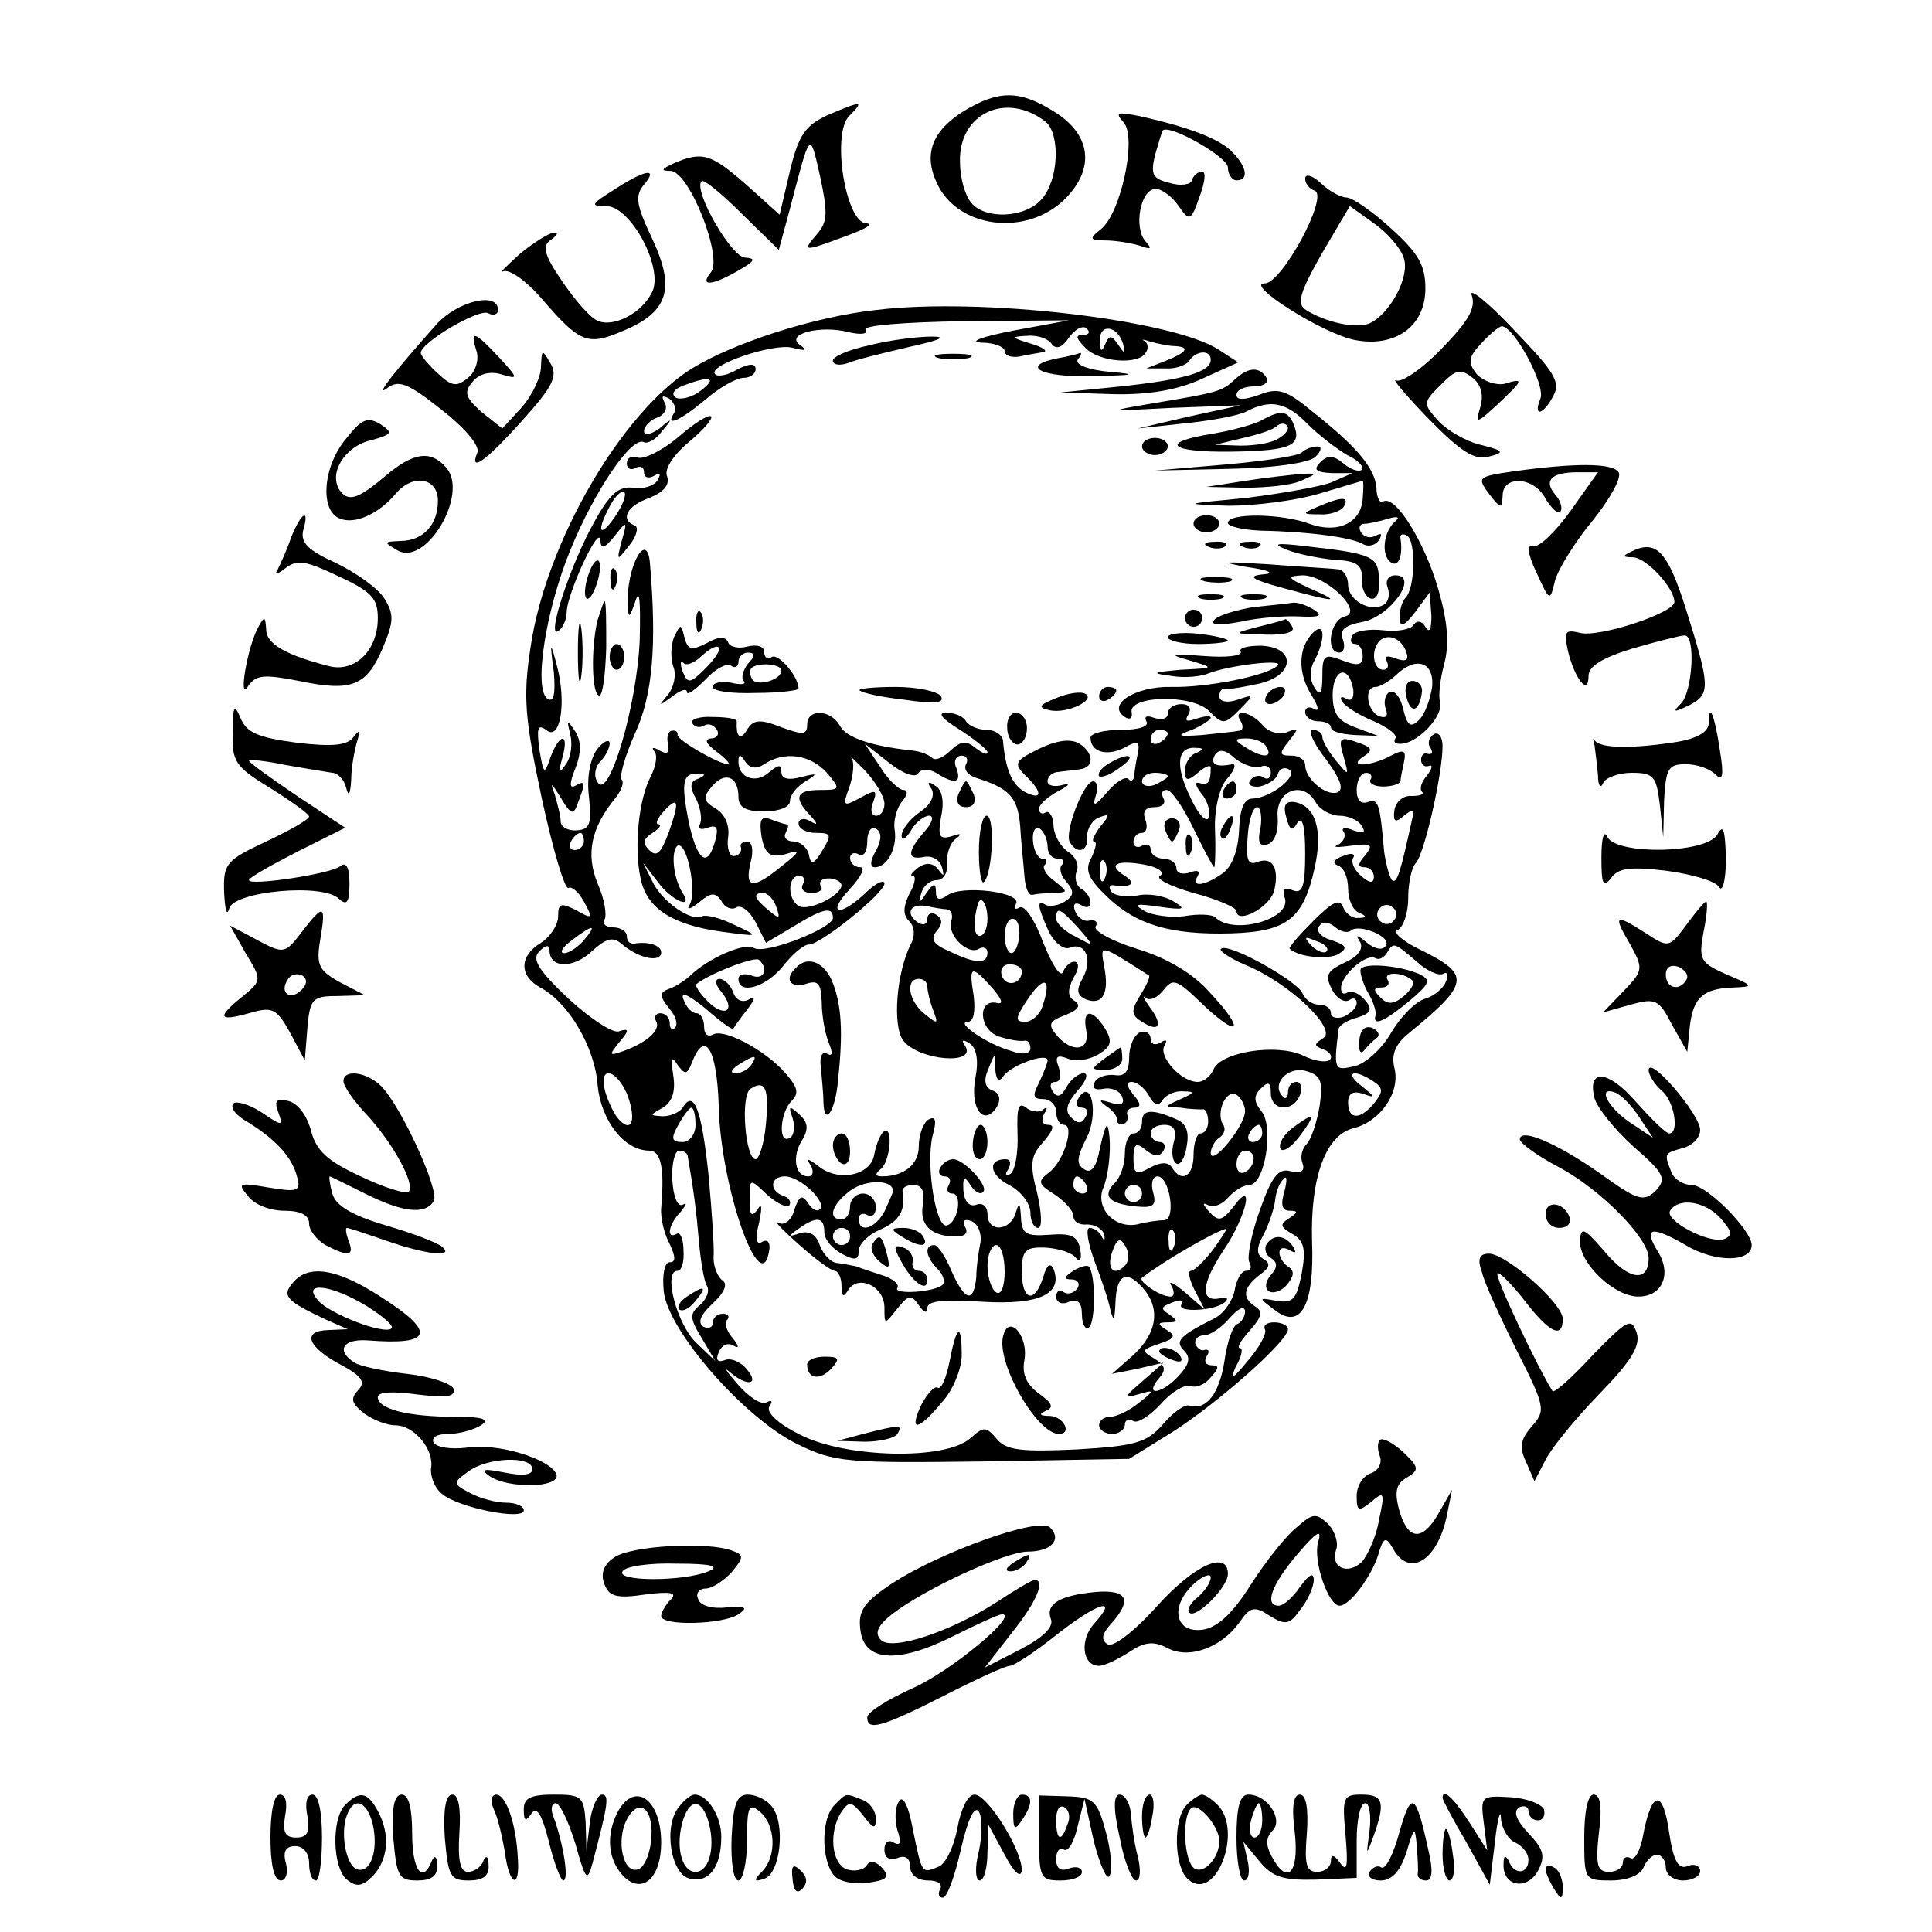 <?xml version="1.0" standalone="no"?>
<!DOCTYPE svg PUBLIC "-//W3C//DTD SVG 20010904//EN"
 "http://www.w3.org/TR/2001/REC-SVG-20010904/DTD/svg10.dtd">
<svg version="1.0" xmlns="http://www.w3.org/2000/svg"
 width="225pt" height="225pt" viewBox="0 0 225 225"
 preserveAspectRatio="xMidYMid meet">
<g transform="translate(0,225) scale(0.1,-0.1)"
fill="#000000" stroke="none">
<path d="M1123 2121 c-37 -23 -48 -50 -32 -84 24 -53 104 -63 149 -19 36 36
31 76 -14 103 -39 24 -63 24 -103 0z m95 -13 c17 -15 15 -68 -5 -90 -19 -22
-66 -24 -82 -4 -7 8 -13 29 -13 47 -2 57 54 83 100 47z"/>
<path d="M964 2116 c-26 -12 -34 -23 -44 -65 l-12 -51 -39 35 c-41 36 -51 39
-84 25 -15 -7 -16 -9 -4 -9 22 -1 61 -101 47 -118 -14 -17 1 -16 32 2 19 11
21 14 8 15 -16 0 -61 78 -51 89 2 3 23 -14 47 -38 l43 -42 13 48 c24 92 23 91
35 38 9 -42 9 -53 -3 -67 -18 -21 -18 -22 33 -3 22 8 33 14 24 15 -24 0 -41
104 -20 125 18 18 15 18 -25 1z"/>
<path d="M1309 2107 c15 -19 -4 -106 -27 -124 -14 -11 -13 -13 5 -13 12 0 30
-3 40 -6 14 -5 15 -4 7 5 -14 16 -6 61 12 61 7 0 19 -9 26 -19 13 -19 15 -19
25 10 6 16 8 29 3 29 -5 0 -10 -4 -12 -10 -1 -5 -13 -7 -26 -3 -20 5 -22 10
-17 32 4 14 8 27 9 29 8 8 76 -31 76 -43 0 -8 5 -15 10 -15 15 0 12 16 -5 33
-14 15 -50 29 -109 42 -25 5 -28 4 -17 -8z"/>
<path d="M715 2029 c-27 -17 -28 -19 -9 -19 29 0 68 -74 53 -101 -12 -24 -44
-40 -62 -33 -9 3 -27 24 -42 46 -22 32 -24 42 -13 49 7 5 9 9 3 8 -5 0 -23
-11 -40 -25 -16 -15 -25 -23 -19 -20 7 3 27 -11 45 -32 44 -51 53 -55 93 -38
54 22 63 49 36 107 -19 40 -21 51 -10 64 17 20 2 18 -35 -6z"/>
<path d="M1520 2042 c0 -6 5 -12 11 -14 17 -6 -38 -108 -58 -108 -25 0 68 -59
105 -66 47 -9 82 16 82 60 0 27 -8 41 -40 70 -22 20 -45 36 -52 36 -6 0 -20 7
-30 17 -10 9 -18 11 -18 5z m115 -93 c7 -22 -17 -66 -41 -76 -16 -6 -51 2 -73
16 -11 7 -8 19 18 65 l33 56 28 -20 c16 -11 32 -30 35 -41z"/>
<path d="M1714 1906 c5 -15 -4 -30 -35 -62 -23 -24 -47 -40 -53 -37 -6 3 11
-17 37 -44 38 -39 54 -49 70 -45 20 5 19 7 -9 14 -17 4 -39 17 -49 28 -18 20
-18 21 3 42 18 18 23 19 37 8 10 -8 13 -20 9 -34 -6 -20 -5 -20 20 3 31 29 31
31 8 24 -10 -2 -24 3 -32 11 -11 14 -10 20 5 36 10 11 21 20 24 20 14 0 51
-68 45 -84 -9 -22 3 -20 15 3 9 16 1 28 -46 77 -31 33 -53 50 -49 40z"/>
<path d="M509 1873 c-50 -56 -74 -87 -58 -75 13 10 24 6 63 -25 27 -21 45 -42
42 -50 -10 -24 9 -11 52 37 36 40 42 52 33 67 -10 17 -10 16 -11 -4 0 -12 -10
-33 -22 -47 l-23 -25 -24 19 c-19 17 -21 23 -11 35 8 10 21 13 34 9 20 -6 20
-5 -3 20 -29 31 -34 32 -26 7 3 -10 -1 -24 -10 -31 -13 -11 -19 -10 -35 5 -11
10 -20 21 -20 24 0 12 69 53 79 46 6 -3 11 -1 11 4 0 22 -47 10 -71 -16z"/>
<path d="M1020 1889 c-72 -8 -165 -38 -214 -68 -82 -51 -170 -202 -188 -324
-9 -58 -7 -83 13 -177 13 -60 27 -107 31 -104 4 2 12 -5 18 -16 11 -20 10 -21
-9 -10 -18 9 -21 8 -21 -7 0 -10 -9 -24 -20 -31 -25 -15 -26 -38 -1 -52 33
-17 64 -70 67 -114 4 -41 31 -76 60 -76 14 0 18 -21 14 -67 -1 -12 4 -31 10
-42 7 -15 7 -21 0 -21 -6 0 -9 -14 -7 -34 5 -46 94 -148 156 -178 43 -21 56
-22 216 -20 l170 3 50 31 c52 33 135 106 135 120 0 4 -7 8 -16 8 -8 0 -13 -3
-11 -8 3 -4 -6 -21 -20 -37 -17 -21 -21 -23 -14 -7 7 12 9 22 5 22 -4 0 1 9
12 21 14 16 15 22 5 28 -15 10 -13 22 7 37 11 8 12 13 3 18 -8 5 -8 13 1 29 6
12 12 30 13 39 1 10 5 21 10 25 4 5 4 -2 1 -14 -5 -16 -3 -23 6 -23 10 0 10
-2 -1 -9 -11 -7 -10 -10 4 -18 14 -8 16 -18 11 -46 -6 -30 -10 -35 -29 -32
-22 4 -22 4 -2 -11 30 -23 46 6 43 81 -2 74 16 123 48 131 32 8 55 42 48 70
-4 16 1 28 17 41 71 58 72 68 13 97 -21 10 -33 21 -26 23 6 3 12 19 12 37 0
18 4 36 9 41 10 11 31 104 31 136 0 11 -5 17 -10 14 -6 -4 -8 -11 -4 -16 3 -5
2 -8 -3 -7 -4 2 -8 -1 -8 -7 0 -5 4 -9 9 -7 5 2 4 -3 -2 -11 -7 -8 -9 -16 -6
-19 3 -3 -2 -5 -12 -5 -9 1 -18 -6 -20 -16 -2 -14 1 -16 11 -7 10 8 13 8 10
-2 -14 -64 -18 -78 -24 -73 -3 4 -7 19 -9 33 -5 58 -7 62 -19 58 -8 -3 -13 2
-13 14 0 11 5 20 11 20 5 0 8 -4 5 -8 -2 -4 4 -8 15 -8 10 0 19 3 20 6 0 3 2
13 4 22 3 14 0 16 -15 8 -24 -13 -52 -14 -32 -1 11 7 10 10 -3 15 -25 9 -27 8
-20 -16 6 -22 6 -22 -9 -4 -9 11 -16 23 -16 28 0 4 -5 8 -11 8 -6 0 0 -15 15
-34 17 -23 22 -36 13 -39 -13 -4 -37 16 -37 32 0 6 -7 11 -16 11 -14 0 -15 2
-3 17 12 15 12 16 -3 10 -9 -3 -22 1 -28 9 -14 16 -35 19 -25 4 3 -5 3 -11 -2
-11 -4 -1 -24 -3 -43 -5 -29 -2 -31 -1 -12 6 12 5 22 12 22 14 0 3 -7 2 -17
-1 -11 -4 -14 -3 -9 5 4 7 1 12 -8 12 -9 0 -16 -5 -16 -11 0 -6 -7 -8 -16 -5
-8 3 -12 2 -9 -4 4 -6 -9 -10 -29 -10 -20 0 -36 -4 -36 -9 0 -17 19 -22 39
-12 16 9 19 8 16 -7 -2 -9 -4 -21 -4 -26 -1 -5 -4 -7 -7 -3 -4 3 -15 -4 -25
-16 -14 -16 -17 -17 -13 -4 3 9 2 17 -3 17 -11 0 -34 -60 -27 -71 9 -15 22
-10 20 7 0 9 6 19 14 22 13 5 13 3 1 -11 -7 -10 -10 -17 -7 -17 4 0 2 -8 -3
-19 -8 -14 -4 -24 18 -45 34 -33 74 -45 145 -43 65 2 84 17 97 76 10 45 1 73
-24 77 -10 1 -13 -4 -9 -18 4 -15 7 -17 13 -6 6 8 9 -5 9 -36 0 -38 -3 -47
-14 -43 -10 4 -13 1 -10 -8 10 -25 -60 -45 -81 -23 -4 3 -19 4 -36 1 -16 -2
-37 1 -46 6 -14 8 -10 9 17 5 29 -4 32 -3 17 6 -11 7 -30 10 -43 7 -14 -2 -27
0 -30 5 -3 4 -2 8 3 7 20 -3 27 2 13 11 -21 13 -10 19 23 13 16 -3 24 -9 18
-13 -6 -3 11 -12 39 -20 27 -7 50 -17 50 -21 0 -16 39 4 44 24 6 26 -2 40 -20
33 -11 -4 -13 3 -11 29 1 19 6 35 11 35 4 0 6 -11 4 -24 -4 -17 -1 -23 9 -19
8 3 12 16 11 31 -3 31 29 44 44 18 5 -9 18 -16 28 -16 10 0 22 -5 26 -12 5 -8
2 -9 -10 -5 -9 4 -15 3 -11 -2 3 -5 -1 -12 -7 -15 -7 -3 0 -3 15 -1 24 3 27 2
17 -11 -9 -10 -9 -14 -1 -14 6 0 11 -5 11 -11 0 -8 -5 -8 -15 1 -8 7 -12 16
-9 21 3 5 -3 6 -12 2 -11 -4 -13 -8 -6 -11 7 -2 12 -14 12 -27 0 -13 6 -26 13
-28 9 -4 9 -6 -1 -6 -7 -1 -15 5 -18 13 -4 10 -13 5 -35 -17 -16 -16 -29 -31
-27 -32 11 -10 45 -13 57 -6 11 7 9 10 -8 16 -12 3 -19 11 -15 16 4 6 10 6 18
0 7 -6 15 -8 19 -5 9 9 48 -7 41 -17 -3 -6 -12 -5 -22 3 -12 10 -14 10 -8 1 4
-8 -2 -17 -18 -24 -21 -10 -23 -15 -15 -31 5 -10 14 -16 20 -13 5 4 9 2 9 -3
0 -6 -7 -12 -15 -16 -8 -3 -15 -1 -15 4 0 6 -6 10 -14 10 -8 0 -16 6 -19 13
-5 14 -87 60 -95 52 -3 -2 10 -11 29 -19 51 -21 107 -75 90 -85 -11 -7 -11 -9
0 -13 8 -3 11 -8 8 -12 -4 -4 -18 -2 -32 5 -31 14 -96 4 -104 -17 -3 -7 -11
-14 -18 -14 -20 0 -46 30 -39 42 4 7 2 8 -4 4 -7 -4 -12 -2 -12 4 0 7 -6 10
-12 8 -7 -3 -13 -16 -13 -29 0 -17 -5 -23 -17 -21 -9 1 -20 -2 -23 -8 -4 -7 0
-10 10 -8 10 2 20 -3 22 -10 3 -8 -2 -10 -14 -6 -13 4 -14 3 -5 -4 8 -5 13
-12 13 -16 -1 -3 2 -6 7 -5 4 1 6 5 5 10 -2 5 2 9 8 9 8 0 8 5 -1 15 -8 10 -9
15 -2 15 6 0 15 -7 20 -16 6 -11 11 -13 16 -5 4 6 15 11 24 10 14 0 13 -2 -3
-9 -20 -9 -20 -9 0 -10 11 -2 23 -2 26 -2 3 1 6 -6 6 -14 0 -8 -4 -14 -9 -14
-4 0 -8 -11 -8 -25 0 -25 -14 -33 -25 -15 -4 7 -13 7 -26 0 -16 -9 -19 -7 -19
11 0 17 3 19 14 10 10 -8 16 -9 21 -1 3 5 1 10 -4 10 -6 0 -11 5 -11 10 0 6 7
10 16 10 11 0 15 -6 11 -20 -3 -11 -2 -22 3 -25 4 -3 10 6 12 20 3 16 0 26
-11 31 -29 13 -41 12 -41 -2 0 -8 -4 -14 -10 -14 -5 0 -10 -10 -10 -23 0 -13
-5 -28 -12 -35 -15 -15 -6 -24 25 -27 20 -2 24 1 20 16 -3 10 -1 19 5 19 14 0
22 -50 8 -51 -6 0 -21 -2 -32 -5 -27 -5 -49 20 -39 43 7 17 10 54 5 71 -2 4
-5 -8 -9 -25 -4 -22 -10 -30 -18 -25 -10 6 -9 14 2 36 15 28 6 72 -9 47 -4 -6
-2 -11 4 -11 6 0 8 -5 4 -11 -4 -8 -9 -8 -17 0 -7 7 -5 16 8 31 10 11 13 20 7
20 -6 0 -15 -7 -20 -16 -6 -11 -11 -13 -16 -5 -4 6 -3 11 3 11 6 0 7 8 4 17
-5 13 -2 15 11 10 9 -4 25 -1 35 5 15 9 17 15 8 30 -15 24 -27 23 -22 -2 5
-24 -17 -27 -35 -5 -10 12 -8 16 11 23 15 6 18 11 11 16 -9 5 -9 13 -2 27 7
11 7 19 1 19 -5 0 -11 -6 -13 -12 -3 -7 -13 9 -23 34 -10 27 -22 45 -28 41 -5
-3 -7 -1 -4 4 9 14 -64 23 -80 10 -9 -6 -13 -5 -13 4 0 11 -3 11 -11 -1 -9
-13 -10 -13 -6 0 2 8 10 15 18 15 8 0 13 9 12 20 -1 11 4 24 10 28 8 6 6 7 -5
3 -14 -4 -16 0 -12 23 4 18 1 32 -7 36 -8 6 -10 4 -4 -4 4 -8 -1 -18 -14 -27
-12 -8 -21 -21 -21 -27 0 -7 5 -4 11 6 5 9 15 17 21 17 6 0 4 -8 -5 -18 -21
-24 -21 -34 -1 -30 10 2 19 -4 21 -12 3 -11 2 -11 -4 -3 -6 8 -14 9 -23 3 -8
-6 -11 -10 -7 -10 4 0 3 -9 -4 -21 -7 -15 -8 -24 0 -32 6 -6 7 -17 2 -26 -17
-33 -22 -96 -9 -113 18 -23 86 -29 72 -6 -5 7 -3 8 5 3 8 -5 11 -19 7 -40 -7
-36 10 -58 25 -34 5 9 3 16 -5 19 -9 3 -11 12 -5 25 8 20 8 20 8 0 1 -12 4
-16 9 -9 8 13 52 29 52 19 0 -3 -5 -15 -10 -26 -8 -15 -7 -19 5 -19 8 0 15 -7
15 -15 0 -8 4 -15 9 -15 13 0 0 -43 -18 -56 -13 -10 -12 -13 7 -25 12 -8 22
-19 22 -25 0 -7 7 -11 16 -10 9 0 18 -5 20 -12 1 -7 0 -8 -3 -2 -2 5 -9 10
-14 10 -5 0 -2 -17 5 -37 8 -21 17 -47 19 -58 4 -15 5 -13 6 7 1 33 12 40 31
19 22 -24 18 -53 -10 -79 l-25 -22 30 6 30 7 -25 -22 c-21 -18 -22 -20 -5 -15
20 6 20 5 1 -10 -11 -9 -26 -16 -33 -16 -7 0 -13 -4 -13 -10 0 -5 7 -10 15
-10 8 0 15 5 15 11 0 5 4 7 10 4 5 -3 19 6 32 20 12 14 28 23 34 21 7 -3 18 2
24 10 10 11 10 14 1 14 -7 0 -9 5 -6 10 4 6 3 9 -2 8 -4 -2 -9 2 -11 7 -1 6 4
10 11 10 6 0 20 9 29 20 10 11 17 15 18 8 0 -6 -4 -13 -9 -15 -5 -1 -12 -21
-15 -43 -6 -38 -21 -58 -41 -52 -5 2 -19 -8 -30 -21 -19 -22 -32 -26 -101 -30
-65 -3 -82 -1 -93 12 -13 15 -15 15 -31 1 -29 -26 -145 -23 -198 4 -26 13 -40
26 -36 33 4 6 3 8 -3 5 -6 -4 -21 6 -34 21 -13 15 -17 21 -9 14 20 -17 35 -15
20 3 -7 9 -19 14 -26 11 -8 -3 -11 0 -7 9 3 8 10 12 17 8 7 -4 7 -1 -1 9 -7 8
-10 18 -6 21 3 4 1 7 -5 7 -7 0 -12 -5 -12 -11 0 -5 -5 -7 -11 -4 -7 5 -3 14
11 27 14 13 18 23 11 27 -5 4 -10 15 -10 26 1 11 -2 55 -6 98 -8 75 -17 99
-30 77 -3 -5 -14 -10 -23 -10 -16 1 -16 1 0 10 11 7 15 19 12 38 -3 20 -2 23
5 12 9 -12 11 -12 17 3 15 39 29 15 31 -51 2 -95 50 -230 59 -167 1 8 -2 12
-8 9 -7 -5 -9 3 -4 22 4 19 3 24 -2 15 -7 -9 -9 -6 -9 12 0 25 0 25 20 6 11
-10 23 -16 26 -13 3 4 0 9 -6 11 -18 6 -16 23 1 23 18 0 49 -30 41 -38 -3 -4
-10 0 -14 7 -7 10 -10 9 -16 -8 -3 -12 -12 -19 -18 -15 -7 3 4 -8 23 -25 19
-17 38 -31 42 -31 4 0 8 -8 8 -17 0 -13 2 -15 8 -5 12 18 42 4 42 -21 0 -20 0
-20 15 -1 13 16 16 17 25 4 6 -9 10 -10 10 -3 0 8 19 10 64 7 66 -4 94 9 83
38 -4 8 -8 5 -12 -9 -10 -32 -25 -28 -25 6 0 25 4 29 28 28 15 -1 31 -6 35
-12 5 -6 7 -1 5 10 -3 16 -11 19 -36 17 -27 -2 -32 1 -33 20 -1 17 -2 19 -6 6
-6 -22 -33 -24 -33 -2 0 9 -6 14 -13 11 -8 -3 -14 4 -15 16 -1 17 1 18 8 7 5
-8 12 -12 15 -8 7 6 -22 38 -35 38 -5 0 -12 -4 -15 -10 -3 -5 -1 -10 5 -10 6
0 8 -4 5 -10 -3 -5 -2 -10 4 -10 12 0 7 -33 -6 -37 -13 -5 -25 70 -17 104 5
18 4 24 -5 19 -6 -4 -11 -18 -11 -31 0 -21 -17 -35 -43 -35 -8 0 -8 3 -2 8 6
4 10 17 11 30 1 26 -12 17 -18 -13 -4 -24 -42 -32 -65 -13 -12 9 -15 10 -9 1
4 -7 3 -13 -3 -13 -15 0 -19 23 -7 42 8 13 7 21 -3 30 -12 11 -13 10 -8 -4 3
-10 2 -20 -3 -23 -14 -9 -12 29 2 43 9 9 7 16 -8 33 -24 27 -72 52 -84 44 -6
-3 -10 1 -10 9 0 9 -4 16 -9 16 -5 0 -12 7 -15 16 -4 10 5 6 25 -10 17 -15 32
-26 33 -24 1 2 8 12 16 22 10 13 10 17 2 12 -7 -4 -15 -1 -18 8 -3 9 -11 16
-16 16 -6 0 -5 -7 2 -15 18 -22 4 -31 -16 -11 -9 9 -15 18 -13 20 15 12 69 33
73 28 12 -11 5 -24 -9 -18 -8 3 -15 1 -15 -4 0 -19 32 -10 52 15 11 14 24 25
30 25 14 0 88 60 88 71 0 5 -10 1 -22 -11 -31 -29 -46 -25 -18 5 13 14 18 25
12 25 -7 0 -12 5 -12 11 0 5 5 7 10 4 6 -3 10 3 10 15 0 12 5 18 10 15 7 -4 7
-13 0 -26 -7 -12 -7 -19 -1 -19 14 0 26 22 23 43 -2 10 2 25 8 33 7 8 8 14 2
14 -5 0 -18 12 -27 27 l-18 27 28 -22 c16 -13 31 -18 34 -13 4 6 12 6 21 1 22
-14 30 -12 24 5 -4 8 -1 15 6 15 6 0 8 -5 5 -10 -3 -6 2 -13 12 -16 38 -12 48
-22 51 -55 1 -19 4 -45 5 -59 1 -14 5 -24 10 -22 4 1 15 2 25 2 16 1 16 1 0
14 -10 7 -15 16 -11 19 3 4 2 7 -3 7 -5 0 -10 9 -11 20 -1 11 2 18 8 15 5 -4
9 -13 9 -21 0 -8 5 -14 12 -14 6 0 8 -3 5 -7 -4 -3 -2 -13 5 -20 9 -11 9 -16
-2 -23 -8 -5 -18 -6 -22 -4 -11 7 -10 -1 3 -30 6 -13 17 -22 24 -20 19 8 28
-13 16 -35 -8 -14 -7 -20 4 -25 19 -7 27 7 21 38 -5 27 -6 27 52 -10 2 -1 -3
-12 -10 -23 -11 -18 -11 -23 2 -31 20 -13 25 -4 9 17 -7 10 -9 15 -5 11 5 -4
14 0 21 9 11 14 15 13 45 -16 43 -41 51 -32 10 12 -20 23 -50 41 -86 52 -29 9
-51 21 -48 26 3 5 0 8 -7 7 -6 -2 -14 3 -17 11 -3 8 0 11 7 7 6 -4 11 -3 11 3
0 5 -5 13 -11 16 -6 4 -8 13 -5 21 3 7 -2 17 -10 22 -8 5 -16 18 -17 29 0 12
-5 19 -9 17 -4 -3 -8 -1 -8 4 0 5 10 14 23 21 12 6 14 9 5 7 -10 -3 -18 -1
-18 4 0 6 6 11 13 11 6 1 18 2 24 3 18 2 17 19 0 30 -10 6 -26 4 -47 -6 -28
-14 -30 -17 -16 -31 21 -20 20 -30 -1 -19 -15 9 -22 26 -25 60 -1 6 -9 12 -19
12 -10 0 -21 5 -24 10 -3 6 -14 10 -23 10 -11 0 -5 -7 16 -20 17 -11 32 -23
32 -26 0 -4 -6 -1 -14 5 -11 9 -17 8 -29 -3 -8 -8 -17 -12 -21 -9 -4 4 -14 8
-24 9 -47 5 -77 15 -84 29 -11 19 -38 20 -38 1 0 -12 -5 -12 -30 -3 -25 10
-33 9 -40 -3 -8 -13 -13 -8 -12 10 0 3 -12 5 -28 5 -16 1 -26 -3 -24 -7 3 -5
9 -6 14 -3 5 3 11 1 15 -5 3 -5 0 -10 -7 -10 -8 -1 -6 -6 6 -15 11 -8 17 -15
14 -15 -11 0 -59 28 -59 34 1 3 -2 6 -6 5 -5 0 -7 -7 -5 -16 2 -10 -1 -12 -10
-7 -7 4 -10 4 -6 -1 4 -4 2 -17 -4 -29 -14 -26 -20 -82 -12 -119 7 -35 37 -54
94 -62 45 -6 45 -6 15 8 -16 8 -33 12 -37 10 -13 -7 -47 17 -58 40 l-11 22 17
-22 c16 -22 42 -33 29 -13 -11 17 -14 49 -6 55 11 6 23 -54 14 -69 -4 -6 1 -5
11 3 14 12 19 12 26 2 4 -8 12 -11 17 -8 6 4 16 -4 23 -17 l12 -24 32 19 c34
21 46 24 46 10 0 -12 -79 -43 -92 -35 -10 7 -54 -12 -75 -33 -7 -6 -18 -13
-25 -15 -10 -4 -10 -8 1 -22 8 -9 11 -19 7 -23 -3 -3 -6 -1 -6 5 0 7 -5 12
-11 12 -5 0 -8 -4 -5 -9 6 -10 -10 -25 -38 -35 -17 -6 -17 -5 -5 10 12 14 12
17 0 13 -7 -3 -34 15 -59 38 -35 33 -43 46 -34 55 8 8 12 8 12 1 0 -21 28 -21
49 -1 18 16 25 18 37 7 20 -16 44 -20 44 -8 0 8 -15 13 -32 10 -5 0 -8 3 -8 9
0 5 -7 10 -16 10 -8 0 -13 4 -10 9 3 5 0 24 -8 42 -14 34 -8 65 21 100 7 9 10
18 7 21 -3 4 4 28 16 55 20 44 25 101 17 196 -3 42 -28 -3 -26 -48 1 -16 2
-15 9 5 5 16 6 -1 5 -45 -3 -76 -36 -188 -49 -166 -5 7 -3 18 3 24 6 6 11 16
11 21 0 6 -7 3 -15 -7 -8 -12 -12 -33 -9 -56 3 -30 1 -37 -14 -38 -10 -1 -19
4 -19 10 0 7 -4 21 -7 32 -6 15 -4 14 7 -4 12 -20 15 -21 20 -6 9 23 9 27 -3
20 -7 -4 -7 3 0 20 7 18 7 32 0 43 -10 15 -10 14 -6 -3 3 -11 1 -27 -5 -35 -8
-12 -9 -10 -4 8 8 29 -3 29 -14 0 -7 -21 -8 -20 -13 10 -3 24 -2 29 8 22 16
-14 24 30 13 73 -8 31 -9 31 -4 -6 2 -25 0 -35 -7 -31 -17 10 -3 102 26 173
28 69 72 134 86 126 4 -2 14 3 21 13 13 15 12 16 -3 3 -10 -7 -18 -9 -18 -3 0
5 7 13 16 16 8 3 12 11 8 17 -4 8 -3 9 5 5 6 -4 9 -12 6 -17 -11 -17 7 -9 37
16 16 14 36 25 44 25 8 0 14 5 14 10 0 7 -7 7 -21 0 -11 -7 -23 -9 -26 -6 -11
10 68 37 90 31 15 -4 18 -3 9 3 -19 13 24 24 57 15 14 -3 22 -2 19 3 -4 5 46
9 116 10 l121 1 -65 -12 c-36 -7 -53 -13 -37 -14 15 0 27 -5 27 -10 0 -5 8 -8
18 -6 9 2 22 4 27 5 6 1 -1 6 -15 10 -23 7 -23 8 -3 9 12 1 25 -4 28 -10 5 -6
12 -4 20 8 7 10 17 15 21 10 4 -4 2 -7 -5 -7 -9 0 -8 -4 3 -15 16 -17 62 -20
70 -6 4 5 3 11 -1 14 -5 2 -1 2 7 -1 8 -2 21 -5 28 -5 18 -1 15 -7 -10 -17
l-23 -9 22 0 c12 -1 25 4 28 9 8 12 25 13 25 1 0 -14 -30 -23 -105 -31 l-70
-7 61 -2 c42 -1 76 5 104 18 l42 19 -23 15 c-55 35 -278 61 -399 46z m288 -40
c3 -12 2 -12 -6 0 -8 11 -10 11 -15 0 -4 -10 -6 -8 -6 4 -1 21 21 18 27 -4z
m-492 -54 c-10 -8 -24 -11 -29 -8 -6 4 -2 10 9 14 31 12 40 9 20 -6z m544
-399 c0 -3 -4 -8 -10 -11 -5 -3 -10 -1 -10 4 0 6 5 11 10 11 6 0 10 -2 10 -4z
m115 -16 c8 -13 -5 -13 -25 0 -13 8 -13 10 2 10 9 0 20 -4 23 -10z m-445 -66
c0 -8 -4 -14 -10 -14 -5 0 -7 7 -3 16 5 14 3 15 -15 5 -20 -11 -21 -10 -13 12
5 14 6 29 3 34 -4 5 3 -2 16 -15 12 -13 22 -30 22 -38z m363 59 c-7 -2 -13
-12 -13 -20 0 -13 3 -13 15 -3 8 7 15 10 15 6 0 -17 -3 -21 -13 -18 -6 2 -5
-3 2 -12 7 -8 11 -21 9 -28 -3 -7 -13 4 -22 24 -18 37 -15 59 7 57 9 0 9 -2 0
-6z m75 -16 c6 3 12 0 12 -7 0 -6 -4 -9 -9 -5 -5 3 -12 1 -15 -4 -4 -5 2 -8
11 -7 9 2 19 8 21 14 2 7 8 9 13 6 12 -7 -20 -33 -42 -34 -10 0 -15 -11 -16
-37 -1 -23 -8 -42 -19 -50 -21 -15 -38 -17 -29 -3 3 6 -1 7 -9 4 -9 -3 -16 -1
-16 5 0 6 -7 11 -15 11 -8 0 -15 5 -15 11 0 5 -4 7 -10 4 -5 -3 -10 -1 -10 4
0 6 4 11 10 11 5 0 7 7 4 15 -4 10 0 15 11 15 9 0 13 5 10 10 -3 6 -2 10 4 10
5 0 19 -20 31 -45 12 -25 23 -45 24 -45 1 0 2 19 1 43 -1 24 5 50 14 60 9 10
11 18 6 17 -19 -4 -26 0 -20 11 5 7 12 6 23 -4 10 -8 23 -12 30 -10z m-578 3
c24 16 54 11 73 -10 16 -19 16 -20 -8 -20 -28 0 -31 -9 -12 -29 10 -11 10 -13
0 -7 -7 4 -13 2 -13 -3 0 -6 9 -11 20 -11 18 0 19 -2 8 -20 -10 -17 -14 -18
-16 -5 -2 8 -10 15 -18 15 -8 0 -12 5 -9 10 3 6 4 10 1 10 -2 0 -11 3 -19 6
-11 4 -13 -1 -10 -21 4 -20 10 -24 27 -20 19 6 19 4 -4 -14 -33 -27 -43 -26
-36 4 4 14 2 25 -4 25 -5 0 -9 -3 -7 -7 1 -5 -2 -9 -8 -10 -5 -1 -9 9 -7 22 2
14 -4 27 -14 33 -15 9 -16 13 -5 26 15 18 31 12 31 -12 0 -12 8 -17 30 -17 17
0 30 5 30 12 0 7 8 17 18 23 15 9 14 10 -5 5 -15 -4 -23 -2 -23 6 0 9 -3 9
-15 -1 -15 -13 -35 -6 -35 13 0 9 2 9 8 0 5 -8 13 -9 22 -3z m-77 -17 c-10 -3
-10 -10 -2 -24 5 -11 7 -24 4 -29 -3 -5 1 -7 9 -4 11 4 13 0 9 -15 -9 -33 -21
-24 -31 22 -9 46 -7 57 11 56 9 0 9 -2 0 -6z m547 3 c0 -2 -7 -6 -15 -10 -8
-3 -15 -1 -15 4 0 6 7 10 15 10 8 0 15 -2 15 -4z m-581 -65 c-9 -24 -14 -30
-23 -21 -8 8 -7 13 4 20 8 5 11 10 7 10 -4 0 -2 6 5 14 18 20 20 14 7 -23z
m-99 -11 c0 -5 -5 -10 -11 -10 -5 0 -7 5 -4 10 3 6 8 10 11 10 2 0 4 -4 4 -10z
m607 -42 c-3 -8 -6 -5 -6 6 -1 11 2 17 5 13 3 -3 4 -12 1 -19z m-352 -8 c-3
-5 1 -10 10 -10 9 0 14 4 11 8 -3 5 1 9 9 9 8 0 15 -4 15 -8 0 -12 -39 -31
-50 -24 -13 8 -13 35 1 35 5 0 7 -4 4 -10z m-31 -26 c5 -14 4 -15 -9 -4 -17
14 -19 20 -6 20 5 0 12 -7 15 -16z m199 -3 c5 -1 7 -7 5 -13 -6 -16 19 -41 32
-33 5 3 10 1 10 -4 0 -14 -13 -14 -44 1 -19 8 -23 14 -15 24 7 8 7 14 -1 19
-5 3 -10 1 -10 -5 0 -6 -4 -8 -10 -5 -16 10 -11 23 8 20 9 -2 21 -4 25 -4z
m47 -11 c0 -11 -4 -20 -9 -20 -7 0 -8 17 -2 38 4 10 11 -2 11 -18z m474 -1
c-3 -5 -10 -7 -15 -3 -5 3 -7 10 -3 15 3 5 10 7 15 3 5 -3 7 -10 3 -15z m-368
-10 c19 -22 19 -22 -3 -10 -13 6 -23 16 -23 21 0 15 5 12 26 -11z m-69 -9 c-1
-11 -5 -20 -9 -20 -4 0 -8 9 -8 20 0 11 4 20 9 20 6 0 9 -9 8 -20z m-507 -5
c-7 -8 -17 -15 -23 -15 -6 0 -2 7 9 15 25 19 30 19 14 0z m865 -13 c-3 -3 -11
0 -18 7 -9 10 -8 11 6 5 10 -3 15 -9 12 -12z m105 -12 c12 -11 26 -17 31 -14
5 3 6 -2 3 -9 -3 -8 -14 -17 -24 -20 -11 -3 -29 -21 -40 -40 -11 -19 -31 -37
-44 -39 -22 -5 -23 -4 -17 44 1 4 10 10 22 13 16 5 18 10 8 21 -6 7 -15 11
-20 8 -5 -3 -8 0 -7 8 4 16 30 38 40 32 4 -2 9 0 13 6 8 13 8 13 35 -10z
m-460 -11 c0 -15 -18 -19 -23 -6 -3 8 1 14 9 14 8 0 14 -4 14 -8z m-34 -20
c11 -13 13 -19 5 -17 -23 5 -21 -31 2 -39 12 -4 25 -6 30 -5 4 1 7 -3 7 -9 0
-6 -9 -8 -22 -3 -29 8 -66 34 -51 34 7 0 9 12 7 30 -6 36 -3 37 22 9z m-76 2
c0 -5 3 -18 7 -28 6 -16 5 -16 -10 -4 -19 15 -23 41 -7 41 6 0 10 -4 10 -9z
m135 -20 c-3 -12 -13 -21 -21 -21 -12 0 -12 4 2 25 19 29 29 27 19 -4z m-340
-71 c-3 -5 -12 -10 -18 -10 -7 0 -6 4 3 10 19 12 23 12 15 0z m662 -47 c-3
-19 -10 -40 -15 -45 -6 -6 -8 -16 -5 -23 3 -9 -2 -12 -14 -9 -14 4 -22 -6 -36
-46 -10 -28 -15 -55 -12 -60 3 -6 2 -10 -4 -10 -5 0 -11 -10 -13 -22 -2 -12
-12 -27 -23 -33 -42 -21 -47 -27 -36 -38 8 -8 6 -16 -6 -29 -19 -21 -41 -25
-24 -4 10 11 8 16 -5 24 -15 9 -15 10 6 17 18 6 20 9 9 16 -12 7 -11 9 1 9 12
0 12 2 2 9 -11 7 -10 9 3 14 9 4 14 3 11 -2 -7 -10 40 -8 51 3 4 4 2 6 -6 4
-24 -5 -22 17 4 56 27 40 37 86 11 50 -13 -16 -17 -17 -28 -5 -7 8 -8 11 -2 8
7 -4 17 0 24 8 7 8 18 15 25 15 18 0 29 68 14 86 -9 11 -9 18 -1 26 9 9 12 8
12 -5 0 -21 26 -23 34 -2 3 8 1 15 -4 15 -6 0 -10 -5 -10 -12 0 -6 -3 -9 -6
-5 -14 14 5 35 26 30 18 -5 21 -11 17 -40z m-806 11 c10 -28 5 -44 -10 -28 -5
5 -12 19 -16 32 -9 32 13 28 26 -4z m868 17 c12 -8 12 -12 2 -25 -17 -21 -31
-20 -31 0 0 11 6 14 18 10 14 -5 14 -4 -2 9 -21 16 -10 21 13 6z m-707 -50
c-2 -23 -8 -41 -12 -41 -12 0 -18 74 -6 82 17 11 22 1 18 -41z m558 15 c0 -17
-39 -65 -40 -49 0 6 5 15 10 18 6 4 8 11 4 16 -8 14 4 41 16 34 5 -3 10 -12
10 -19z m-640 -16 c0 -11 -7 -20 -15 -20 -13 0 -14 4 -5 20 6 11 13 20 15 20
3 0 5 -9 5 -20z m660 -10 c0 -5 -5 -10 -11 -10 -5 0 -7 5 -4 10 3 6 8 10 11
10 2 0 4 -4 4 -10z m-669 -27 c7 -40 10 -64 13 -99 2 -23 6 -46 9 -51 4 -6 0
-16 -8 -23 -12 -10 -12 -15 2 -38 l16 -27 -22 21 c-23 22 -39 84 -22 84 5 0 8
11 7 24 0 13 -4 22 -8 19 -13 -7 -9 12 5 26 6 8 8 11 2 8 -6 -3 -11 10 -12 29
-1 19 3 34 8 34 5 0 10 -3 10 -7z m659 -2 c0 -6 -4 -13 -10 -16 -5 -3 -10 1
-10 9 0 9 5 16 10 16 6 0 10 -4 10 -9z m-420 -38 c0 -2 -5 -13 -10 -24 -11
-20 -30 -26 -30 -8 0 5 5 7 10 4 6 -3 10 1 10 9 0 9 -7 16 -15 16 -8 0 -15 -7
-15 -15 0 -8 -4 -15 -10 -15 -17 0 -11 18 11 34 19 13 49 12 49 -1z m225 7 c3
-5 1 -10 -4 -10 -6 0 -11 5 -11 10 0 6 2 10 4 10 3 0 8 -4 11 -10z m-190 -22
c-5 -24 9 -38 38 -38 11 0 15 4 11 11 -4 7 -1 10 7 7 8 -3 12 -14 11 -24 -2
-10 -5 -29 -5 -41 -3 -31 -13 -29 -29 7 -7 17 -16 30 -20 30 -12 0 -10 -14 4
-28 6 -6 9 -14 6 -18 -9 -9 -58 -12 -53 -4 3 4 -5 11 -18 15 -12 4 -25 8 -29
10 -5 1 -14 3 -22 4 -8 0 -17 10 -21 20 -4 13 -12 18 -23 15 -14 -5 -15 -4 -2
5 21 15 30 14 30 -4 0 -8 9 -19 20 -25 15 -8 20 -8 20 3 0 8 11 19 25 25 23
10 30 23 26 45 0 4 5 7 13 7 10 0 13 -8 11 -22z m255 12 c0 -5 -4 -10 -10 -10
-5 0 -10 5 -10 10 0 6 5 10 10 10 6 0 10 -4 10 -10z m-340 -50 c0 -5 -4 -10
-10 -10 -5 0 -10 5 -10 10 0 6 5 10 10 10 6 0 10 -4 10 -10z m377 -12 c-3 -8
-6 -5 -6 6 -1 11 2 17 5 13 3 -3 4 -12 1 -19z m46 -3 c-10 -13 -22 -25 -26
-25 -4 0 -2 -10 4 -22 l12 -23 -23 20 c-13 11 -20 14 -16 8 4 -7 4 -13 -1 -13
-12 0 -38 18 -33 22 26 20 85 54 98 57 2 1 -5 -10 -15 -24z m-103 -19 c-14
-14 -22 -2 -14 18 5 14 9 15 15 4 4 -7 4 -17 -1 -22z m-140 -7 c0 -17 -4 -28
-10 -24 -5 3 -10 17 -10 31 0 13 5 24 10 24 6 0 10 -14 10 -31z"/>
<path d="M1425 1330 c-3 -5 -1 -10 4 -10 6 0 11 5 11 10 0 6 -2 10 -4 10 -3 0
-8 -4 -11 -10z"/>
<path d="M1357 1283 c3 -7 6 -13 8 -13 2 0 5 6 8 13 3 8 -1 14 -8 14 -7 0 -11
-6 -8 -14z"/>
<path d="M1425 1289 c-4 -6 -5 -12 -2 -15 2 -3 7 2 10 11 7 17 1 20 -8 4z"/>
<path d="M1381 1264 c0 -11 3 -14 6 -6 3 7 2 16 -1 19 -3 4 -6 -2 -5 -13z"/>
<path d="M1585 1122 c-2 -2 1 -14 7 -26 7 -11 11 -24 10 -28 -4 -14 10 -8 39
16 25 21 26 25 11 32 -21 9 -60 13 -67 6z m60 -14 c3 -3 -2 -11 -10 -18 -12
-10 -19 -10 -27 -2 -9 9 -9 12 1 12 7 0 10 4 7 9 -6 10 19 9 29 -1z"/>
<path d="M1583 1038 c-1 -11 1 -16 5 -12 4 5 11 12 15 15 5 3 2 9 -5 12 -9 3
-14 -3 -15 -15z"/>
<path d="M1506 937 c-11 -8 -17 -19 -15 -24 2 -6 12 0 22 13 20 27 19 30 -7
11z"/>
<path d="M1350 676 c0 -2 7 -7 16 -10 8 -3 12 -2 9 4 -6 10 -25 14 -25 6z"/>
<path d="M800 740 c-8 -5 -12 -12 -9 -15 4 -3 12 1 19 10 14 17 11 19 -10 5z"/>
<path d="M1050 810 c20 -13 33 -13 25 0 -3 6 -14 10 -23 10 -15 0 -15 -2 -2
-10z"/>
<path d="M1016 801 c-3 -5 1 -14 8 -20 12 -10 13 -8 9 8 -6 23 -9 25 -17 12z"/>
<path d="M1049 782 c13 -25 31 -38 31 -23 0 6 -4 11 -10 11 -5 0 -9 5 -7 11 1
6 -4 14 -11 16 -11 4 -12 1 -3 -15z"/>
<path d="M1013 1848 c-24 -5 -43 -13 -43 -18 0 -5 8 -6 17 -3 9 4 42 12 72 19
36 8 45 12 26 12 -16 0 -49 -4 -72 -10z"/>
<path d="M1093 1833 c9 -2 25 -2 35 0 9 3 1 5 -18 5 -19 0 -27 -2 -17 -5z"/>
<path d="M1233 1833 c-47 -9 -21 -23 40 -21 49 1 53 2 19 5 -23 2 -40 8 -37
14 4 5 5 8 3 8 -2 -1 -13 -4 -25 -6z"/>
<path d="M1438 1808 c-15 -14 -19 -15 -97 -28 -53 -9 -52 -9 24 -5 l80 3 -60
-13 -60 -14 55 6 c30 3 63 9 72 14 27 14 46 11 71 -15 13 -13 34 -29 46 -36
13 -6 20 -14 17 -17 -3 -3 -13 0 -21 7 -12 10 -19 10 -27 2 -9 -9 -6 -12 13
-13 l24 0 -25 -11 c-14 -5 -59 -13 -100 -18 -73 -7 -74 -7 -19 -9 31 0 78 6
105 14 27 8 50 15 51 15 1 0 1 -9 0 -21 -2 -28 -29 -41 -62 -29 -32 12 -95 13
-95 1 0 -4 17 -8 38 -9 56 -1 108 -8 120 -16 6 -3 14 -1 18 5 4 7 3 9 -4 5 -6
-3 -13 -2 -17 4 -3 5 -2 10 4 10 5 0 18 3 28 6 10 3 14 2 8 -3 -14 -12 -17
-40 -5 -48 9 -6 14 8 11 28 -1 5 3 6 8 3 10 -7 9 -61 -2 -72 -4 -4 -7 -14 -7
-23 0 -12 5 -11 18 6 l17 23 2 -27 c0 -16 -2 -21 -7 -13 -4 7 -10 8 -14 2 -3
-5 -19 -8 -35 -6 -17 2 -33 -1 -36 -6 -3 -6 -2 -10 3 -10 5 0 9 -6 9 -14 0
-11 -6 -12 -24 -5 -21 8 -23 6 -23 -19 0 -20 -3 -23 -9 -13 -6 9 -6 22 0 32
13 25 12 46 -2 32 -17 -17 -18 -46 -2 -72 8 -13 10 -20 4 -17 -6 4 -11 2 -11
-3 0 -6 7 -11 15 -11 8 0 15 -3 15 -7 0 -5 12 -8 28 -9 l27 -1 -27 10 c-21 8
-26 17 -26 39 1 30 19 34 24 5 1 -10 -2 -14 -8 -11 -6 4 -8 2 -5 -3 4 -6 20
-16 37 -23 16 -7 28 -16 25 -20 -3 -5 1 -7 9 -6 20 3 48 34 43 49 -2 6 0 26 5
44 6 23 4 49 -7 87 -16 55 -50 110 -64 102 -4 -3 -8 5 -8 16 -2 23 -23 48 -75
89 -30 25 -40 28 -62 19 -17 -6 -26 -6 -26 0 0 6 9 10 21 10 11 0 17 5 14 10
-8 13 -21 13 -37 -2z m200 -318 c3 -9 -1 -11 -12 -7 -10 4 -15 3 -11 -3 3 -6
1 -10 -4 -10 -12 0 -15 23 -4 34 10 9 26 2 31 -14z m30 -39 c-2 -14 -8 -32
-15 -39 -10 -10 -14 -8 -19 13 -3 13 -10 22 -16 19 -5 -3 -7 -12 -4 -20 3 -8
0 -11 -8 -8 -14 6 -18 34 -4 34 5 0 15 6 23 13 23 23 45 17 43 -12z"/>
<path d="M1638 1438 c5 -20 15 -17 18 6 1 7 -4 13 -11 13 -7 0 -10 -8 -7 -19z"/>
<path d="M403 1739 c-27 -32 -31 -84 -7 -93 17 -7 44 5 64 28 20 25 50 20 50
-7 0 -28 -17 -47 -44 -47 -19 -1 -20 -1 -3 -11 33 -19 83 65 57 96 -18 21 -38
19 -72 -10 -32 -27 -43 -30 -53 -15 -12 20 7 50 36 57 26 7 27 9 12 19 -15 9
-22 6 -40 -17z"/>
<path d="M790 1741 c-19 -16 -40 -26 -47 -24 -7 3 -13 0 -13 -7 0 -6 5 -8 10
-5 6 3 10 1 10 -5 0 -6 5 -8 12 -4 7 4 8 3 4 -5 -4 -7 -17 -11 -29 -9 -16 2
-27 -7 -45 -40 -28 -50 -56 -136 -42 -127 6 4 10 14 10 23 1 22 38 102 39 83
1 -11 5 -10 17 5 14 18 15 18 8 -6 -6 -24 -6 -24 9 -5 9 11 11 22 6 23 -17 7
-9 23 17 32 17 7 24 15 21 25 -4 8 7 25 25 40 17 14 29 28 26 30 -2 3 -20 -8
-38 -24z m-74 -93 c-18 -26 -22 -17 -5 14 6 11 13 17 16 15 3 -3 -2 -16 -11
-29z"/>
<path d="M1470 1761 c-8 -5 -34 -12 -57 -16 -64 -10 -52 -22 21 -21 70 1 82 7
73 31 -7 17 -15 18 -37 6z m20 -21 c-8 -6 -28 -9 -45 -9 l-30 1 33 8 c18 4 36
10 39 14 4 3 9 4 12 0 3 -3 -1 -9 -9 -14z"/>
<path d="M1330 1730 c0 -5 7 -10 15 -10 8 0 15 5 15 10 0 6 -7 10 -15 10 -8 0
-15 -4 -15 -10z"/>
<path d="M1516 1723 c-4 -4 -44 -10 -89 -14 l-82 -7 88 2 c51 1 92 7 99 14 7
7 8 12 2 12 -6 0 -14 -3 -18 -7z"/>
<path d="M1762 1701 c-41 -6 -42 -7 -28 -26 14 -18 15 -18 16 -2 0 24 37 22
50 -4 7 -11 14 -18 17 -15 3 3 1 12 -5 19 -15 17 -6 27 25 27 l24 0 -32 -45
c-18 -25 -38 -44 -44 -41 -7 2 -6 -9 4 -30 16 -35 16 -35 22 -10 4 14 24 46
44 70 20 25 34 50 30 56 -7 11 -51 11 -123 1z"/>
<path d="M1450 1690 l-45 -7 45 -1 c25 0 54 3 65 8 20 9 20 9 0 8 -11 -1 -40
-4 -65 -8z"/>
<path d="M1535 1660 c-19 -8 -19 -9 2 -9 12 -1 25 4 28 9 7 12 -2 12 -30 0z"/>
<path d="M339 1624 c-5 -15 -13 -32 -16 -38 -4 -6 0 -5 9 2 14 11 24 9 62 -9
39 -18 46 -26 46 -49 0 -37 -26 -63 -56 -56 -51 13 -74 26 -74 43 -1 15 -2 16
-9 3 -13 -23 -24 -89 -12 -69 9 13 18 14 59 6 62 -13 79 -6 98 39 13 31 13 39
1 58 -8 12 -34 30 -57 41 -31 14 -40 23 -37 37 8 27 -2 22 -14 -8z"/>
<path d="M1390 1640 c0 -5 7 -10 15 -10 8 0 15 5 15 10 0 6 -7 10 -15 10 -8 0
-15 -4 -15 -10z"/>
<path d="M1408 1613 c7 -3 16 -2 19 1 4 3 -2 6 -13 5 -11 0 -14 -3 -6 -6z"/>
<path d="M1448 1613 c7 -3 16 -2 19 1 4 3 -2 6 -13 5 -11 0 -14 -3 -6 -6z"/>
<path d="M1498 1610 c12 -5 37 -10 56 -12 26 -1 33 -6 32 -22 -1 -10 4 -21 10
-23 7 -2 11 6 10 22 -1 27 -6 30 -86 39 -34 4 -39 3 -22 -4z"/>
<path d="M1905 1610 c-16 -7 -17 -9 -3 -9 16 -1 48 -36 48 -52 0 -13 -89 -42
-110 -36 -17 4 -19 2 -14 -21 8 -33 24 -53 24 -29 0 11 16 21 52 32 28 8 55
15 60 15 13 0 9 -65 -4 -79 -11 -11 -9 -11 10 -2 24 13 24 21 -5 113 -20 63
-33 78 -58 68z"/>
<path d="M685 1580 c-4 -12 -5 -24 -2 -27 3 -2 8 5 12 17 4 12 5 24 2 27 -3 2
-8 -5 -12 -17z"/>
<path d="M1450 1590 c29 -4 36 -8 20 -9 -18 -2 -12 -6 25 -16 62 -17 69 -17
30 0 -26 12 -27 14 -8 15 28 0 72 -43 49 -48 -17 -4 -23 -42 -6 -42 5 0 7 7 4
15 -5 11 2 17 24 21 32 7 65 54 37 54 -8 0 -12 -6 -9 -14 3 -8 1 -17 -4 -20
-16 -10 -42 5 -42 23 0 10 -6 18 -12 18 -7 1 -44 3 -83 6 -49 3 -57 3 -25 -3z"/>
<path d="M711 1574 c0 -11 3 -14 6 -6 3 7 2 16 -1 19 -3 4 -6 -2 -5 -13z"/>
<path d="M1403 1573 c9 -2 23 -2 30 0 6 3 -1 5 -18 5 -16 0 -22 -2 -12 -5z"/>
<path d="M1398 1553 c6 -2 18 -2 25 0 6 3 1 5 -13 5 -14 0 -19 -2 -12 -5z"/>
<path d="M1448 1553 c6 -2 18 -2 25 0 6 3 1 5 -13 5 -14 0 -19 -2 -12 -5z"/>
<path d="M696 1528 c-8 -32 -7 -88 2 -88 4 0 7 25 8 55 0 30 0 55 -2 55 -1 0
-4 -10 -8 -22z"/>
<path d="M1460 1543 c-19 -3 -39 -9 -45 -14 -7 -7 3 -8 30 -3 22 5 54 7 70 6
22 -1 26 1 15 8 -8 5 -19 9 -25 8 -5 -1 -26 -3 -45 -5z"/>
<path d="M673 1490 c0 -30 2 -43 4 -27 2 15 2 39 0 55 -2 15 -4 2 -4 -28z"/>
<path d="M811 1524 c0 -11 3 -14 6 -6 3 7 2 16 -1 19 -3 4 -6 -2 -5 -13z"/>
<path d="M1380 1530 c0 -5 5 -10 10 -10 6 0 10 5 10 10 0 6 -4 10 -10 10 -5 0
-10 -4 -10 -10z"/>
<path d="M1465 1520 c-30 -8 -30 -8 8 -9 23 -1 36 3 32 9 -3 6 -7 9 -8 9 -1
-1 -15 -5 -32 -9z"/>
<path d="M785 1508 c-4 -10 -4 -25 -1 -34 4 -9 1 -24 -6 -33 -12 -14 -11 -14
5 -2 9 7 17 10 17 5 0 -4 9 2 21 14 11 12 24 20 30 17 5 -4 9 -1 9 4 0 6 5 11
11 11 8 0 9 -4 0 -13 -6 -8 -8 -17 -5 -20 4 -4 -3 -5 -15 -2 -11 2 -21 0 -21
-5 0 -5 23 -8 50 -7 28 0 50 3 50 5 0 14 -23 41 -31 37 -5 -4 -9 -1 -9 6 0 6
-8 9 -20 6 -10 -3 -21 0 -22 5 -3 7 -11 7 -25 -1 -18 -9 -22 -8 -26 7 -4 16
-4 16 -12 0z m37 -36 c-18 -18 -21 -19 -27 -4 -3 9 -3 13 1 10 3 -4 13 0 21 8
9 8 17 13 20 10 3 -2 -4 -13 -15 -24z m88 -3 c0 -11 -29 -19 -34 -10 -3 5 -3
10 -1 13 8 7 35 5 35 -3z"/>
<path d="M1360 1508 c0 -4 16 -8 35 -8 19 0 35 2 35 4 0 2 -16 6 -35 8 -19 2
-35 0 -35 -4z"/>
<path d="M710 1485 c0 -8 4 -15 8 -15 5 0 9 7 9 15 0 8 -4 15 -9 15 -4 0 -8
-7 -8 -15z"/>
<path d="M1445 1491 c2 -5 -17 -7 -43 -5 -39 3 -42 2 -17 -5 30 -9 30 -9 -10
-11 -33 -3 -35 -4 -12 -7 16 -3 36 -1 45 3 23 9 88 17 80 9 -12 -12 -83 -26
-124 -25 -42 1 -76 -21 -54 -35 6 -4 9 -1 8 5 -5 20 70 22 90 2 16 -16 18 -16
35 1 18 18 18 19 -2 12 -12 -4 -21 -2 -21 4 0 6 3 10 8 9 4 -1 21 2 39 6 42
10 42 43 1 44 -16 0 -26 -3 -23 -7z"/>
<path d="M1001 1446 c3 -3 26 -8 53 -11 34 -5 46 -4 42 4 -4 6 -28 11 -53 11
-26 0 -44 -2 -42 -4z"/>
<path d="M1230 1437 c-20 -8 -22 -11 -8 -14 20 -5 55 12 42 19 -5 3 -20 1 -34
-5z"/>
<path d="M1280 1439 c0 -5 5 -7 10 -4 6 3 10 8 10 11 0 2 -4 4 -10 4 -5 0 -10
-5 -10 -11z"/>
<path d="M1475 1440 c-3 -5 -2 -10 4 -10 5 0 13 5 16 10 3 6 2 10 -4 10 -5 0
-13 -4 -16 -10z"/>
<path d="M271 1397 c-1 -34 3 -40 44 -65 24 -15 45 -30 45 -33 0 -3 -22 -16
-50 -29 -47 -22 -50 -26 -49 -59 1 -20 3 -29 6 -19 5 20 110 30 128 11 9 -8
12 -4 12 18 0 19 -4 26 -11 20 -12 -9 -106 -23 -106 -16 0 3 25 17 56 33 l56
28 -56 37 c-31 21 -56 39 -56 41 0 2 19 0 43 -5 23 -4 47 -8 54 -9 6 0 14 -8
16 -17 3 -12 5 -8 6 9 0 14 4 35 7 45 4 13 3 14 -4 5 -7 -10 -24 -12 -66 -7
-46 6 -59 12 -66 29 -7 17 -9 14 -9 -17z"/>
<path d="M1173 1402 c0 -10 6 -19 12 -19 6 0 11 9 11 19 0 10 -6 18 -13 18 -6
0 -11 -8 -10 -18z"/>
<path d="M1990 1408 c0 -10 -13 -18 -37 -22 -51 -8 -90 -8 -96 2 -2 4 -2 1 0
-6 1 -8 3 -23 4 -35 0 -12 3 -16 6 -9 2 6 18 12 33 12 26 0 29 -4 33 -37 l4
-38 1 43 c2 37 5 42 25 42 13 0 28 -5 35 -12 8 -8 10 -2 5 28 -6 41 -13 58
-13 32z"/>
<path d="M1290 1360 c-8 -5 -12 -11 -10 -14 3 -2 14 2 24 10 22 15 10 19 -14
4z"/>
<path d="M1116 1325 c-3 -9 0 -15 9 -15 9 0 12 6 9 15 -4 8 -7 15 -9 15 -2 0
-5 -7 -9 -15z"/>
<path d="M1140 1258 c0 -23 3 -39 6 -35 10 10 13 77 3 77 -5 0 -9 -19 -9 -42z"/>
<path d="M1865 1251 c0 -31 2 -35 11 -24 8 12 22 14 64 9 30 -4 58 -12 62 -19
4 -7 8 8 8 33 -1 34 -3 41 -10 28 -13 -22 -116 -24 -128 -3 -4 9 -7 0 -7 -24z"/>
<path d="M1964 1173 c-20 -27 -21 -27 -47 -10 -36 23 -39 22 -19 -12 16 -29
16 -31 -7 -55 l-24 -25 32 9 c29 8 33 6 48 -23 l18 -32 3 30 c4 34 16 44 52
45 23 1 22 2 -9 15 -31 14 -33 17 -27 50 4 19 5 35 3 35 -2 0 -12 -12 -23 -27z
m0 -64 c-8 -14 -24 -10 -24 6 0 9 6 12 15 9 8 -4 12 -10 9 -15z"/>
<path d="M351 1164 c-19 -25 -21 -25 -51 -9 l-32 17 18 -32 c19 -31 19 -32 -3
-50 -31 -25 -29 -30 7 -20 27 8 32 6 48 -23 l17 -32 3 38 c3 34 6 37 35 37
l32 1 -29 15 c-25 14 -28 20 -23 50 7 41 4 42 -22 8z m0 -67 c-13 -13 -26 -3
-16 12 3 6 11 8 17 5 6 -4 6 -10 -1 -17z"/>
<path d="M927 1123 c-14 -13 -7 -24 11 -19 15 5 18 1 19 -21 0 -16 4 -37 8
-47 5 -12 5 -17 -2 -13 -5 3 -9 -3 -7 -16 1 -12 3 -31 3 -41 1 -29 14 -10 17
26 6 56 4 87 -6 113 -9 24 -29 33 -43 18z"/>
<path d="M1286 1017 c-16 -12 -16 -13 2 -13 10 0 19 6 19 13 0 7 -1 13 -2 13
-1 0 -9 -6 -19 -13z"/>
<path d="M1920 1004 c0 -6 7 -17 15 -24 15 -12 21 -50 9 -50 -4 0 -21 17 -39
37 -32 37 -57 39 -48 4 3 -11 23 -36 45 -56 37 -32 39 -38 26 -52 -14 -13 -21
-11 -64 20 -51 36 -94 54 -94 40 0 -4 20 -19 45 -32 49 -26 105 -83 105 -106
0 -29 -23 -26 -50 6 -26 30 -29 31 -30 13 0 -26 40 -64 68 -64 28 0 39 26 23
52 -18 29 -8 31 32 8 35 -21 77 -20 77 0 0 17 -52 70 -70 70 -10 0 -21 7 -24
16 -8 21 -8 21 14 27 11 3 20 12 20 21 0 18 -59 87 -60 70z m-11 -55 l16 -24
-24 16 c-27 17 -42 44 -21 37 7 -2 20 -15 29 -29z m95 -118 c13 -15 14 -20 4
-24 -18 -6 -70 22 -63 33 10 16 41 11 59 -9z"/>
<path d="M400 991 c0 -6 12 -23 26 -38 31 -33 58 -82 50 -91 -3 -3 -29 5 -56
18 -39 18 -52 30 -58 54 -5 18 -16 32 -27 34 -13 3 -16 0 -11 -13 6 -17 5 -17
-20 0 -14 9 -29 13 -32 10 -4 -4 1 -12 12 -19 35 -21 54 -41 61 -63 6 -20 4
-22 -32 -16 -35 6 -37 5 -24 -10 7 -10 26 -17 42 -17 19 0 29 -5 29 -15 0 -8
9 -19 19 -25 27 -14 34 -13 27 5 -3 8 -4 15 -2 15 2 0 23 -7 46 -15 46 -16 80
-20 65 -7 -6 5 -35 16 -66 25 -40 12 -58 23 -62 37 -3 11 -4 20 -3 20 1 0 19
-9 41 -20 44 -22 70 -25 80 -9 8 11 -38 111 -61 134 -17 17 -44 20 -44 6z"/>
<path d="M1185 930 c1 -23 -3 -43 -8 -47 -6 -3 -7 -1 -3 5 4 7 3 12 -3 12 -21
0 -19 -18 4 -30 14 -7 25 -22 25 -32 0 -10 4 -18 9 -18 5 0 4 18 -1 40 -9 34
-8 44 7 60 11 13 14 20 6 20 -7 0 -9 5 -5 13 4 6 4 9 -1 5 -4 -4 -14 -3 -20 2
-9 7 -11 0 -10 -30z"/>
<path d="M1133 920 c-1 -11 2 -20 8 -20 5 0 9 9 9 20 0 11 -4 20 -8 20 -4 0
-8 -9 -9 -20z"/>
<path d="M970 916 c0 -8 5 -18 10 -21 6 -3 10 3 10 14 0 12 -4 21 -10 21 -5 0
-10 -6 -10 -14z"/>
<path d="M1800 836 c0 -9 7 -16 16 -16 9 0 14 5 12 12 -6 18 -28 21 -28 4z"/>
<path d="M1475 801 c-3 -5 -1 -13 5 -16 8 -5 8 -11 0 -20 -7 -8 -7 -16 -2 -19
6 -3 15 1 21 8 8 10 9 16 1 21 -5 3 -10 11 -10 16 0 6 5 7 12 3 7 -4 8 -3 4 4
-9 14 -23 15 -31 3z"/>
<path d="M1726 768 c3 -13 22 -54 41 -92 33 -65 33 -69 17 -87 -13 -15 -15
-24 -7 -41 l10 -23 13 25 c7 14 35 48 62 76 38 39 49 57 44 72 -6 18 -11 15
-51 -26 -24 -26 -45 -45 -47 -42 -17 27 -68 134 -64 137 2 2 16 -12 31 -31 29
-38 45 -46 45 -22 0 18 -66 76 -86 76 -11 0 -14 -6 -8 -22z"/>
<path d="M1250 770 c-11 -7 -12 -10 -2 -10 7 0 10 -5 7 -10 -4 -6 -11 -8 -16
-5 -5 4 -9 1 -9 -5 0 -7 7 -10 15 -6 10 4 15 -1 15 -15 0 -11 4 -18 8 -15 8 5
8 63 0 71 -2 2 -10 0 -18 -5z"/>
<path d="M341 756 c-13 -15 -8 -21 39 -43 l25 -11 -23 -1 c-31 -1 -24 -20 16
-41 24 -13 28 -20 19 -29 -9 -10 -8 -15 7 -27 11 -8 27 -14 37 -14 21 0 45
-28 41 -50 -1 -9 4 -23 13 -30 19 -16 95 -31 95 -19 0 5 -9 9 -21 9 -11 0 -30
5 -41 11 -21 11 -21 12 -3 25 22 17 75 19 75 3 0 -7 -12 -8 -32 -4 -25 5 -29
4 -18 -4 22 -15 83 -14 78 2 -7 18 -69 37 -105 31 -17 -2 -34 0 -38 6 -3 6 4
10 17 10 13 0 30 5 38 10 11 7 3 10 -30 10 -55 0 -90 9 -90 23 0 6 17 7 46 3
34 -4 45 -3 42 7 -3 6 -27 14 -54 17 -27 3 -55 9 -61 13 -22 14 -14 28 15 26
76 -6 81 9 15 51 -51 33 -84 38 -102 16z m86 -27 c19 -12 32 -23 29 -26 -8 -8
-73 17 -86 33 -19 22 16 18 57 -7z"/>
<path d="M1168 693 c-7 -31 39 -112 65 -113 16 0 6 20 -10 21 -12 0 -14 2 -5
6 10 4 7 9 -8 20 -15 11 -20 23 -17 39 5 29 -19 55 -25 27z"/>
<path d="M1106 665 c-4 -20 -10 -34 -14 -31 -4 2 -12 -7 -19 -20 -15 -32 -4
-31 24 3 13 14 23 39 23 55 0 38 -6 35 -14 -7z"/>
<path d="M940 661 c0 -17 15 -19 28 -5 11 12 9 14 -8 14 -11 0 -20 -4 -20 -9z"/>
<path d="M1005 580 l-30 -8 32 -1 c17 0 35 4 38 9 7 11 3 11 -40 0z"/>
<path d="M1607 573 c-3 -3 -3 -11 0 -19 3 -8 -2 -17 -11 -20 -9 -3 -16 -15
-16 -26 0 -18 2 -19 17 -7 15 13 16 11 9 -21 -3 -19 -13 -41 -20 -49 -17 -16
-37 -6 -30 14 3 8 -1 21 -9 30 -14 13 -18 13 -36 -3 -12 -9 -36 -39 -54 -67
-22 -35 -40 -51 -57 -53 -32 -4 -38 28 -9 54 10 9 19 12 19 7 0 -6 -7 -16 -15
-23 -9 -7 -13 -15 -10 -18 7 -8 45 29 45 45 0 28 -39 11 -83 -38 -26 -29 -51
-48 -57 -44 -8 5 -7 12 4 24 25 28 19 40 -18 37 -42 -4 -59 -14 -52 -32 3 -9
-9 -21 -36 -35 l-41 -21 31 40 c29 36 40 62 27 62 -3 0 -22 -11 -43 -25 -54
-35 -123 -58 -136 -45 -8 8 -4 17 14 31 38 29 131 72 157 72 27 0 40 14 26 28
-13 13 -129 -29 -184 -65 -33 -22 -40 -32 -37 -54 4 -37 43 -40 107 -8 28 14
54 26 58 26 20 0 -59 -66 -104 -86 -29 -13 -53 -28 -53 -34 0 -16 16 -12 89
25 37 19 72 35 77 35 5 0 29 16 53 35 48 38 75 47 46 15 -18 -19 -15 -50 5
-50 6 0 21 7 35 16 18 12 28 13 44 5 25 -14 63 0 84 29 13 19 18 20 36 8 18
-11 23 -10 35 7 9 11 16 27 16 35 0 9 -5 7 -16 -8 -8 -12 -19 -22 -25 -22 -17
0 -8 25 22 60 23 27 29 30 24 14 -6 -22 12 -74 25 -74 12 0 37 34 45 59 6 21
9 22 17 8 19 -35 52 -15 63 38 l6 30 -16 -28 c-19 -33 -36 -31 -46 6 -5 20 -3
29 9 36 15 9 15 12 -4 30 -12 11 -24 17 -27 14z"/>
<path d="M715 436 c-12 -8 -16 -19 -11 -31 5 -14 14 -17 47 -12 31 4 38 2 30
-6 -6 -6 -11 -15 -11 -19 0 -12 72 -10 90 2 12 8 8 10 -14 8 -16 -2 -31 2 -33
10 -3 6 1 12 9 12 7 0 21 9 30 19 14 17 15 20 1 25 -28 11 -119 6 -138 -8z
m110 -16 c-29 -12 -108 -12 -100 0 3 6 32 10 63 9 41 0 51 -3 37 -9z"/>
<path d="M1180 430 c-9 -6 -10 -10 -3 -10 6 0 15 5 18 10 8 12 4 12 -15 0z"/>
<path d="M315 110 c0 -31 4 -50 12 -50 6 0 9 9 6 20 -4 14 0 20 11 20 9 0 16
-8 16 -20 0 -11 3 -20 8 -20 4 0 7 23 7 50 0 30 -4 50 -11 50 -7 0 -9 -10 -6
-25 3 -19 0 -25 -13 -25 -13 0 -16 6 -13 25 3 15 1 25 -6 25 -7 0 -11 -20 -11
-50z"/>
<path d="M402 148 c-16 -16 -15 -73 2 -87 11 -9 18 -8 30 4 18 19 21 48 6 76
-12 22 -21 24 -38 7z m32 -22 c7 -30 -2 -58 -18 -53 -13 4 -20 42 -12 63 8 22
23 17 30 -10z"/>
<path d="M458 110 c4 -45 6 -50 28 -50 16 0 24 5 23 18 0 10 -3 12 -6 5 -11
-28 -23 -11 -23 32 0 29 -4 45 -12 45 -9 0 -12 -15 -10 -50z"/>
<path d="M518 110 c4 -45 6 -50 28 -50 16 0 24 5 23 18 0 10 -3 12 -6 5 -2 -7
-11 -13 -18 -13 -9 0 -12 13 -10 45 2 29 -1 45 -8 45 -8 0 -11 -17 -9 -50z"/>
<path d="M575 143 c5 -10 10 -33 13 -50 5 -40 18 -44 15 -6 -2 40 -14 73 -25
73 -6 0 -7 -8 -3 -17z"/>
<path d="M610 143 c0 -14 2 -15 9 -5 6 9 12 -1 20 -32 6 -25 14 -46 17 -46 7
0 0 43 -11 73 -4 9 -3 17 2 17 5 0 15 -21 23 -47 12 -43 14 -45 20 -23 18 68
20 80 11 80 -5 0 -12 -15 -14 -32 l-4 -33 -1 33 c-2 30 -5 32 -37 32 -27 0
-35 -4 -35 -17z"/>
<path d="M720 141 c-15 -28 -12 -57 6 -76 22 -22 44 -2 44 39 0 50 -30 72 -50
37z m38 -37 c-2 -15 -8 -29 -15 -31 -17 -6 -26 33 -13 58 15 28 33 11 28 -27z"/>
<path d="M791 146 c-19 -22 -10 -80 13 -84 22 -5 36 14 36 49 0 24 -16 49 -31
49 -4 0 -12 -6 -18 -14z m35 -21 c7 -29 -1 -55 -16 -55 -15 0 -23 26 -16 55 8
32 24 32 32 0z"/>
<path d="M852 110 c-1 -28 2 -50 8 -50 5 0 10 21 10 46 0 40 2 45 15 34 18
-15 20 -51 3 -69 -11 -11 -10 -13 2 -9 19 6 25 64 9 84 -6 8 -19 14 -28 14
-13 0 -17 -11 -19 -50z"/>
<path d="M972 148 c-18 -18 -15 -75 4 -86 9 -5 26 -7 39 -4 19 3 21 7 12 17
-8 8 -14 9 -18 2 -4 -5 -14 -7 -23 -4 -18 7 -21 44 -6 67 9 13 12 12 25 -4 12
-16 15 -17 15 -4 0 9 -7 19 -16 22 -20 8 -18 8 -32 -6z"/>
<path d="M1047 152 c-5 -7 -5 -22 -2 -33 5 -15 4 -19 -4 -15 -6 4 -11 1 -11
-8 0 -10 6 -13 15 -10 9 4 15 0 15 -10 0 -9 8 -16 21 -16 11 0 17 -4 14 -10
-3 -5 -2 -10 3 -10 5 0 14 25 21 56 8 35 16 52 21 44 4 -6 4 -27 0 -46 -5 -19
-4 -34 1 -34 5 0 9 15 9 33 l1 32 19 -35 c11 -21 19 -28 20 -18 0 24 -40 88
-55 88 -8 0 -16 -17 -20 -39 -4 -22 -14 -42 -22 -45 -20 -8 -19 -9 -30 44 -5
28 -12 40 -16 32z"/>
<path d="M1180 138 c0 -19 2 -20 10 -8 13 19 13 30 0 30 -5 0 -10 -10 -10 -22z"/>
<path d="M1210 110 c0 -47 2 -50 25 -50 14 0 25 4 25 10 0 5 -7 7 -15 4 -10
-4 -15 0 -15 11 0 9 4 14 9 11 5 -3 12 9 16 27 l8 32 11 -50 c7 -27 15 -45 18
-40 4 6 2 29 -4 51 -10 37 -14 41 -45 42 l-33 1 0 -49z m33 15 c-7 -21 -13
-19 -13 6 0 11 4 18 10 14 5 -3 7 -12 3 -20z"/>
<path d="M1304 110 c5 -27 14 -50 19 -50 5 0 6 12 2 28 -4 15 -7 37 -8 50 -1
12 -7 22 -13 22 -7 0 -8 -15 0 -50z"/>
<path d="M1330 135 c0 -14 2 -25 4 -25 2 0 6 11 8 25 3 14 1 25 -3 25 -5 0 -9
-11 -9 -25z"/>
<path d="M1382 148 c-16 -16 -15 -73 2 -87 32 -27 64 57 34 87 -7 7 -15 12
-18 12 -3 0 -11 -5 -18 -12z m38 -42 c0 -20 -18 -39 -29 -32 -12 8 -15 59 -4
70 8 8 33 -21 33 -38z"/>
<path d="M1440 110 c0 -27 4 -50 9 -50 5 0 7 10 4 23 l-5 22 19 -23 c15 -18
27 -22 66 -21 l47 2 0 44 c0 23 4 43 10 43 5 0 7 -15 5 -32 -4 -29 -4 -30 4
-8 15 41 12 50 -13 50 -22 0 -23 -3 -19 -47 3 -36 2 -44 -6 -33 -7 10 -11 11
-11 3 0 -7 -7 -13 -16 -13 -13 0 -15 9 -12 45 2 29 -1 45 -8 45 -8 0 -10 -15
-6 -45 5 -47 -9 -61 -27 -27 -7 13 -7 22 1 30 13 13 -6 42 -28 42 -10 0 -14
-14 -14 -50z m30 20 c0 -11 -4 -20 -9 -20 -5 0 -7 9 -4 20 3 11 7 20 9 20 2 0
4 -9 4 -20z"/>
<path d="M1630 117 c-7 -26 -16 -44 -21 -42 -4 3 -10 1 -14 -5 -3 -5 2 -10 13
-10 13 0 23 11 30 33 9 30 10 30 12 7 1 -14 2 -28 1 -33 0 -4 4 -7 10 -7 7 0
8 12 3 33 -15 69 -20 73 -34 24z"/>
<path d="M1680 156 c0 -2 12 -25 28 -52 l27 -49 6 50 c3 28 7 40 7 27 1 -12 9
-25 17 -28 8 -4 15 -12 15 -20 0 -17 -17 -18 -23 -1 -4 7 -6 6 -6 -4 -1 -26
27 -31 40 -8 9 17 7 25 -11 44 -14 15 -18 25 -11 30 6 3 11 1 11 -4 0 -6 5
-11 11 -11 6 0 9 6 7 13 -3 6 -20 13 -40 14 -33 2 -34 1 -30 -30 l4 -32 -21
33 c-18 28 -31 40 -31 28z"/>
<path d="M1845 110 c0 -49 0 -50 31 -50 19 0 34 6 38 15 3 8 10 15 16 15 5 0
10 -7 10 -15 0 -8 9 -15 20 -15 11 0 20 5 20 11 0 6 -7 9 -14 6 -11 -5 -17 5
-22 38 -7 51 -20 51 -30 0 -3 -19 -10 -32 -15 -29 -5 3 -9 0 -9 -5 0 -6 -7
-11 -16 -11 -14 0 -16 8 -12 45 4 30 2 45 -6 45 -7 0 -11 -20 -11 -50z"/>
<path d="M1680 90 c0 -16 4 -30 8 -30 5 0 7 13 4 30 -2 17 -6 30 -8 30 -2 0
-4 -13 -4 -30z"/>
<path d="M923 62 c1 -14 5 -18 11 -12 7 7 6 14 -1 21 -9 9 -12 7 -10 -9z"/>
<path d="M1800 73 c0 -4 5 -15 10 -23 8 -13 10 -13 10 2 0 9 -4 20 -10 23 -5
3 -10 3 -10 -2z"/>
</g>
</svg>

